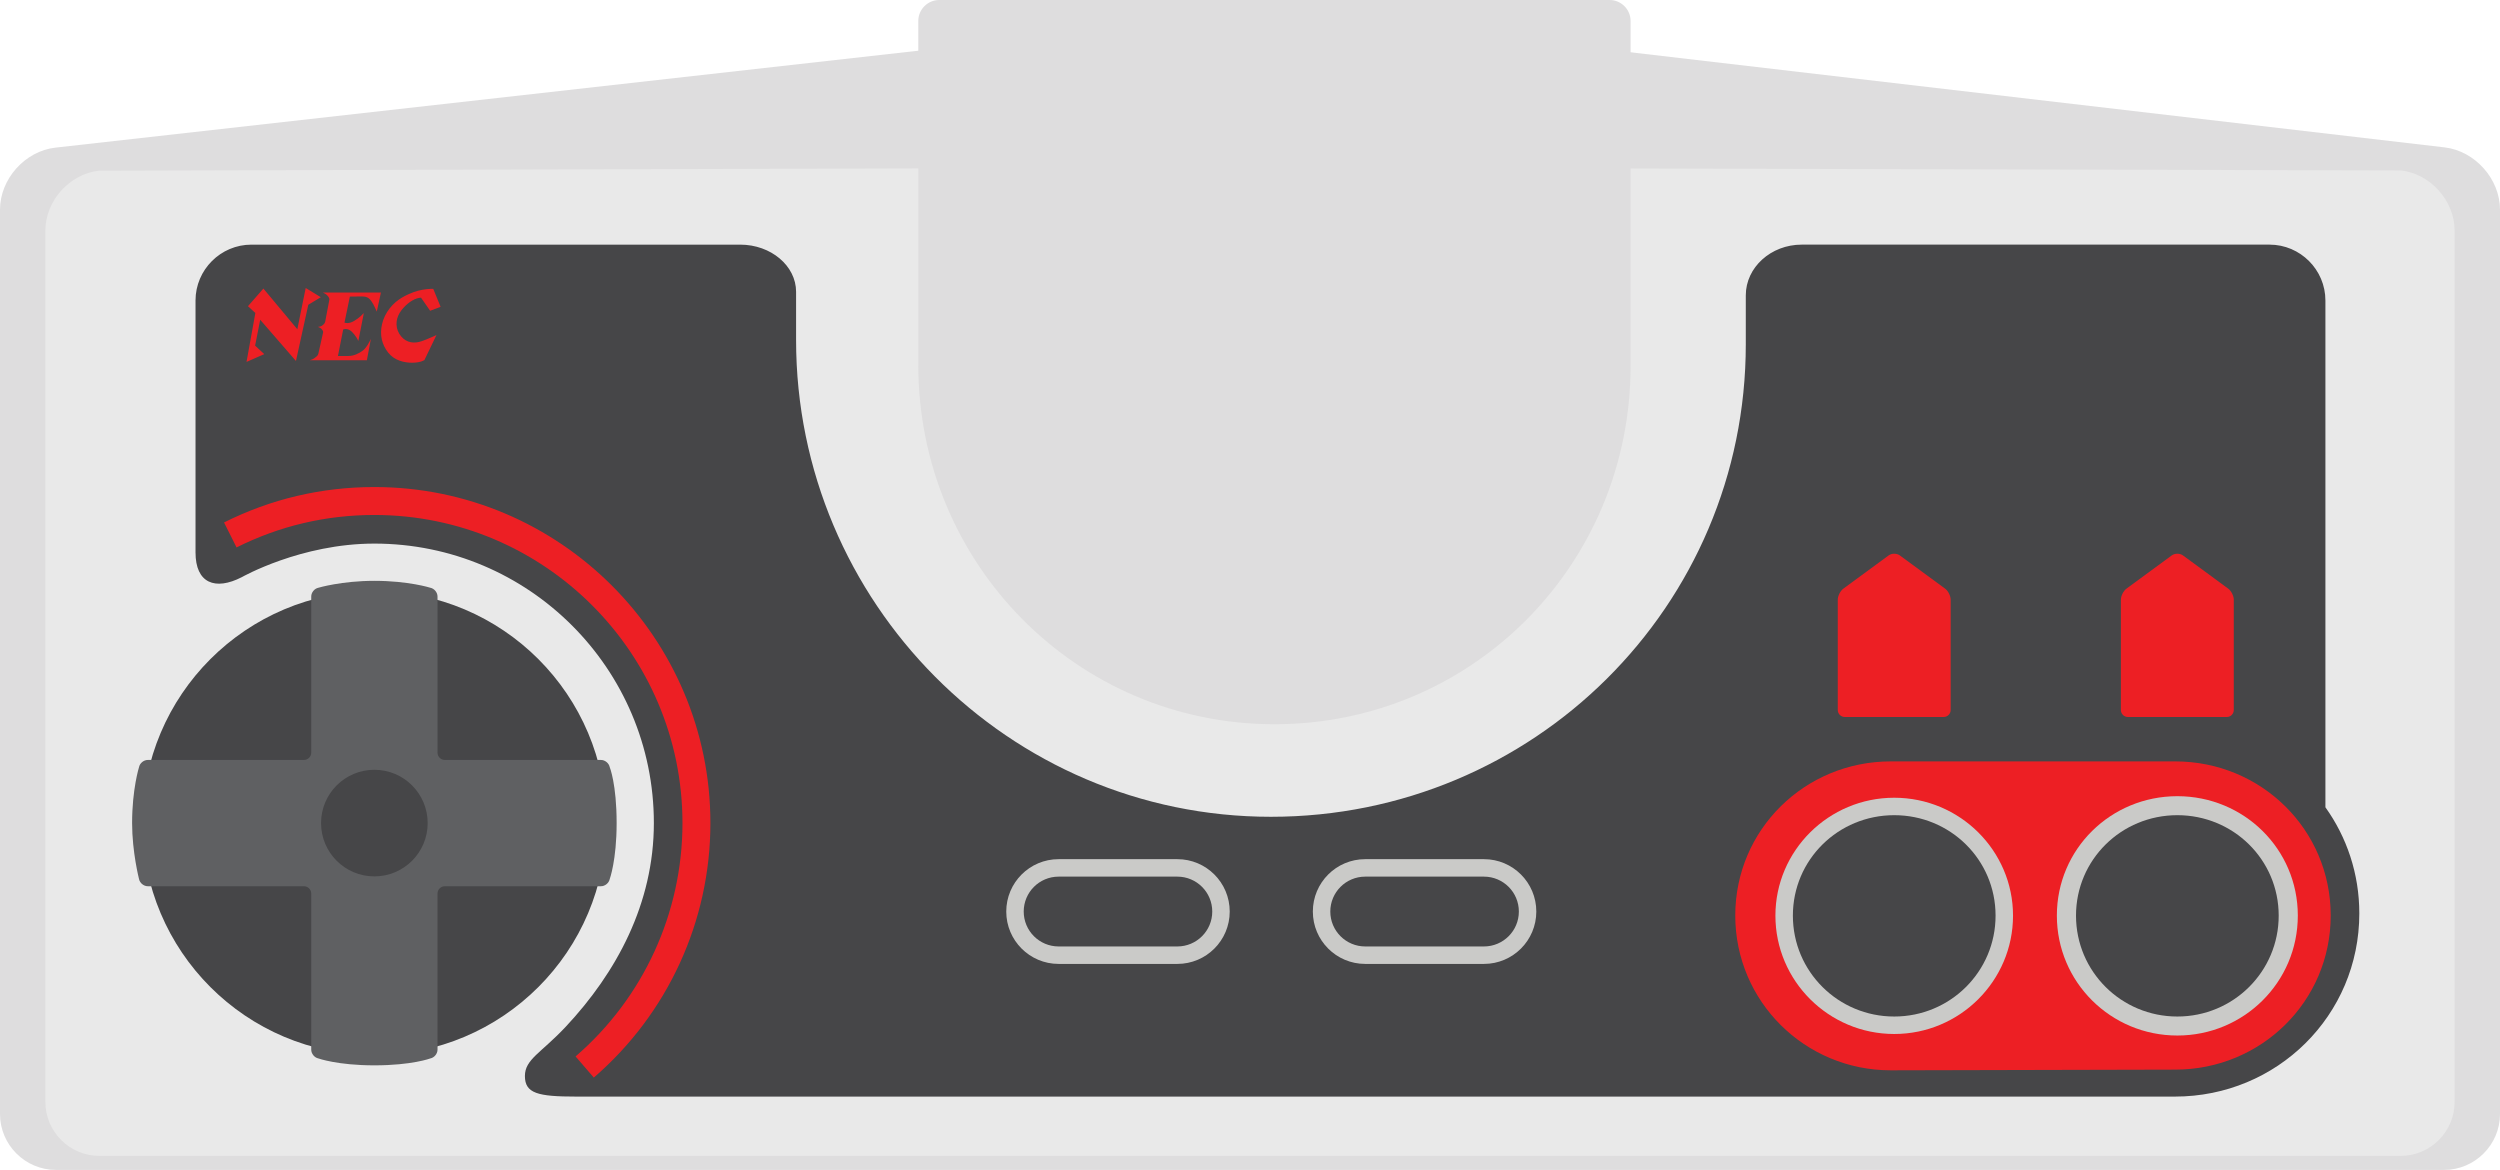 <?xml version="1.0" encoding="UTF-8" standalone="no"?>
<svg
   xmlns:dc="http://purl.org/dc/elements/1.1/"
   xmlns:cc="http://creativecommons.org/ns#"
   xmlns:rdf="http://www.w3.org/1999/02/22-rdf-syntax-ns#"
   xmlns:svg="http://www.w3.org/2000/svg"
   xmlns="http://www.w3.org/2000/svg"
   viewBox="0 0 413.152 193.341"
   height="193.341"
   width="413.152"
   xml:space="preserve"
   version="1.1"
   id="svg2"><defs
     id="defs6"><clipPath
       id="clipPath16"
       clipPathUnits="userSpaceOnUse"><path
         id="path18"
         d="m 0,154.673 330.522,0 L 330.522,0 0,0 0,154.673 Z" /></clipPath></defs><g
     transform="matrix(1.25,0,0,-1.25,0,193.341)"
     id="g10"><g
       id="g12"><g
         clip-path="url(#clipPath16)"
         id="g14"><g
           transform="translate(330.522,7.386)"
           id="g20"><path
             id="path22"
             style="fill:#deddde;fill-opacity:1;fill-rule:nonzero;stroke:none"
             d="m 0,0 c 0,-4.062 -3.323,-7.386 -7.387,-7.386 l -315.749,0 c -4.063,0 -7.386,3.324 -7.386,7.386 l 0,119.56 c 0,4.063 3.303,7.758 7.34,8.211 l 153.812,17.277 c 4.038,0.453 10.642,0.439 14.677,-0.032 L -7.338,127.803 C -3.302,127.333 0,123.623 0,119.56 L 0,0 Z" /></g><g
           transform="translate(324.519,8.976)"
           id="g24"><path
             id="path26"
             style="fill:#e9e9e9;fill-opacity:1;fill-rule:nonzero;stroke:none"
             d="m 0,0 c 0,-3.915 -3.201,-7.118 -7.117,-7.118 l -304.283,0 c -3.915,0 -7.118,3.203 -7.118,7.118 l 0,115.219 c 0,3.915 3.182,7.475 7.073,7.911 l 148.227,0.419 c 3.891,0.436 10.255,0.422 14.144,-0.032 L -7.069,123.162 C -3.181,122.708 0,119.134 0,115.219 L 0,0 Z" /></g><g
           transform="translate(80.155,45.853)"
           id="g28"><path
             id="path30"
             style="fill:#464648;fill-opacity:1;fill-rule:nonzero;stroke:none"
             d="m 0,0 c 0,-16.933 -13.726,-30.659 -30.66,-30.659 -16.933,0 -30.659,13.726 -30.659,30.659 0,16.933 13.726,30.659 30.659,30.659 C -13.726,30.659 0,16.933 0,0" /></g><g
           transform="translate(90.939,9.694)"
           id="g32"><path
             id="path34"
             style="fill:#464648;fill-opacity:1;fill-rule:nonzero;stroke:none"
             d="m 0,0 -14.772,0 c -5.061,0 -6.769,0.422 -6.769,2.721 0,2.218 2.145,3.042 5.386,6.501 6.734,7.185 11.663,16.314 11.663,26.938 0,20.408 -16.545,36.951 -36.953,36.951 -9.715,0 -17.517,-4.432 -17.517,-4.432 -3.533,-1.822 -6.127,-0.802 -6.127,3.261 l 0,33.31 c 0,4.063 3.324,7.386 7.387,7.386 l 64.627,0 c 4.063,0 7.386,-2.804 7.386,-6.232 l 0,-6.386 c 0,-34.672 28.107,-63.026 62.779,-63.026 34.674,0 62.781,27.8 62.781,62.472 l 0,6.478 c 0,3.682 3.324,6.694 7.386,6.694 l 61.859,0 c 4.06,0 7.385,-3.323 7.385,-7.386 l 0,-67.002 c 2.822,-3.946 4.482,-8.78 4.482,-14.034 C 220.983,10.72 210.095,0 196.602,0 L 0,0" /></g><g
           transform="translate(287.861,44.589)"
           id="g36"><path
             id="path38"
             style="fill:#cacac8;fill-opacity:1;fill-rule:nonzero;stroke:none"
             d="m 0,0 c -6.115,0 -11.09,-4.922 -11.09,-10.972 0,-6.082 4.975,-11.03 11.09,-11.03 6.114,0 11.089,4.948 11.089,11.03 C 11.089,-4.922 6.114,0 0,0 m 0,-26.619 c -8.66,0 -15.707,7.019 -15.707,15.647 0,8.596 7.047,15.588 15.707,15.588 8.66,0 15.706,-6.992 15.706,-15.588 C 15.706,-19.6 8.66,-26.619 0,-26.619" /></g><g
           transform="translate(287.861,20.279)"
           id="g40"><path
             id="path42"
             style="fill:#464648;fill-opacity:1;fill-rule:nonzero;stroke:none"
             d="m 0,0 c 7.4,0 13.398,5.939 13.398,13.339 0,7.4 -5.998,13.28 -13.398,13.28 -7.4,0 -13.398,-5.88 -13.398,-13.28 C -13.398,5.939 -7.4,0 0,0" /></g><g
           transform="translate(196.19,27.235)"
           id="g44"><path
             id="path46"
             style="fill:#cacac8;fill-opacity:1;fill-rule:nonzero;stroke:none"
             d="m 0,0 -15.695,0 c -3.825,0 -6.925,3.1 -6.925,6.924 0,3.824 3.1,6.925 6.925,6.925 l 15.695,0 c 3.824,0 6.924,-3.101 6.924,-6.925 C 6.924,3.1 3.824,0 0,0" /></g><g
           transform="translate(196.19,29.543)"
           id="g48"><path
             id="path50"
             style="fill:#464648;fill-opacity:1;fill-rule:nonzero;stroke:none"
             d="m 0,0 -15.695,0 c -2.55,0 -4.617,2.067 -4.617,4.616 0,2.55 2.067,4.616 4.617,4.616 L 0,9.232 C 2.549,9.232 4.616,7.166 4.616,4.616 4.616,2.067 2.549,0 0,0" /></g><g
           transform="translate(155.655,27.235)"
           id="g52"><path
             id="path54"
             style="fill:#cacac8;fill-opacity:1;fill-rule:nonzero;stroke:none"
             d="m 0,0 -15.695,0 c -3.824,0 -6.924,3.1 -6.924,6.924 0,3.824 3.1,6.925 6.924,6.925 l 15.695,0 c 3.824,0 6.924,-3.101 6.924,-6.925 C 6.924,3.1 3.824,0 0,0" /></g><g
           transform="translate(155.655,29.543)"
           id="g56"><path
             id="path58"
             style="fill:#464648;fill-opacity:1;fill-rule:nonzero;stroke:none"
             d="m 0,0 -15.695,0 c -2.549,0 -4.616,2.067 -4.616,4.616 0,2.55 2.067,4.616 4.616,4.616 L 0,9.232 C 2.549,9.232 4.616,7.166 4.616,4.616 4.616,2.067 2.549,0 0,0" /></g><g
           transform="translate(257.895,60.803)"
           id="g60"><path
             id="path62"
             style="fill:#ed1f24;fill-opacity:1;fill-rule:nonzero;stroke:none"
             d="m 0,0 c 0,-0.508 -0.416,-0.923 -0.923,-0.923 l -13.079,0 c -0.508,0 -0.924,0.415 -0.924,0.923 l 0,14.584 c 0,0.507 0.336,1.168 0.746,1.469 l 5.973,4.384 c 0.409,0.3 1.079,0.3 1.489,0 l 5.974,-4.384 C -0.335,15.752 0,15.091 0,14.584 L 0,0 Z" /></g><g
           transform="translate(295.325,60.803)"
           id="g64"><path
             id="path66"
             style="fill:#ed1f24;fill-opacity:1;fill-rule:nonzero;stroke:none"
             d="m 0,0 c 0,-0.508 -0.415,-0.923 -0.923,-0.923 l -13.077,0 c -0.51,0 -0.926,0.415 -0.926,0.923 l 0,14.584 c 0,0.507 0.337,1.168 0.747,1.469 l 5.972,4.384 c 0.41,0.3 1.08,0.3 1.489,0 l 5.975,-4.384 C -0.335,15.752 0,15.091 0,14.584 L 0,0 Z" /></g><g
           transform="translate(52.312,114.736)"
           id="g68"><path
             id="path70"
             style="fill:#ed1f24;fill-opacity:1;fill-rule:evenodd;stroke:none"
             d="m 0,0 c -0.564,-0.482 -1.074,-1.121 -1.413,-1.818 -0.339,-0.698 -0.512,-1.455 -0.52,-2.147 -0.008,-0.695 0.145,-1.326 0.427,-1.904 0.284,-0.58 0.695,-1.107 1.204,-1.461 0.51,-0.357 1.116,-0.544 1.672,-0.629 0.556,-0.085 1.062,-0.071 1.463,-0.014 0.401,0.057 0.695,0.152 0.966,0.302 L 5.392,-4.36 C 4.979,-4.554 4.559,-4.731 4.124,-4.911 3.689,-5.089 3.237,-5.272 2.759,-5.331 c -0.478,-0.055 -0.983,0.01 -1.434,0.278 -0.449,0.265 -0.841,0.732 -1.044,1.257 -0.205,0.521 -0.217,1.1 -0.076,1.624 0.142,0.521 0.443,0.987 0.81,1.396 0.363,0.408 0.793,0.759 1.193,0.989 0.399,0.232 0.767,0.344 1.143,0.372 L 4.555,-1.149 5.94,-0.632 4.969,1.743 C 4.696,1.752 4.421,1.743 4.094,1.707 3.769,1.672 3.394,1.611 3.003,1.511 2.612,1.412 2.208,1.271 1.695,1.038 1.184,0.806 0.564,0.481 0,0 M -9.047,0.884 C -8.906,0.725 -8.73,0.521 -8.77,0.302 l -0.551,-2.905 c -0.044,-0.227 -0.245,-0.392 -0.404,-0.505 -0.158,-0.114 -0.352,-0.144 -0.546,-0.175 0.168,-0.065 0.335,-0.131 0.448,-0.253 0.113,-0.122 0.268,-0.295 0.227,-0.478 l -0.631,-2.83 c -0.06,-0.26 -0.326,-0.425 -0.514,-0.568 -0.19,-0.141 -0.405,-0.213 -0.621,-0.285 l 7.551,0 0.532,2.832 C -3.569,-5.454 -3.86,-6.04 -4.354,-6.418 -4.852,-6.795 -5.529,-7.126 -6.247,-7.126 l -1.385,0 0.691,3.504 c 0.25,0.086 0.535,0.077 0.79,-0.048 0.256,-0.122 0.484,-0.363 0.69,-0.624 0.204,-0.261 0.384,-0.541 0.528,-0.841 l 0.723,3.686 c -0.246,-0.27 -0.522,-0.516 -0.818,-0.737 -0.298,-0.22 -0.614,-0.417 -0.912,-0.515 -0.297,-0.097 -0.574,-0.097 -0.83,-0.021 l 0.715,3.449 1.114,0.012 c 0.504,0.004 1.007,0.065 1.413,-0.269 0.408,-0.333 0.721,-1.031 1.03,-1.731 l 0.55,2.526 -7.675,0 c 0.216,-0.11 0.432,-0.22 0.576,-0.381 m -3.954,-4.475 -4.488,5.377 -2.039,-2.331 0.978,-0.894 -1.169,-6.472 2.346,1.03 -1.21,1.121 0.671,3.423 4.728,-5.45 1.632,7.431 1.654,1 -1.998,1.216 -1.105,-5.451 z" /></g><g
           transform="translate(78.506,12.207)"
           id="g72"><path
             id="path74"
             style="fill:#ed1f24;fill-opacity:1;fill-rule:nonzero;stroke:none"
             d="m 0,0 -2.412,2.796 c 8.982,7.75 14.134,18.996 14.134,30.851 0,22.461 -18.273,40.734 -40.734,40.734 -6.405,0 -12.535,-1.443 -18.22,-4.291 l -1.654,3.302 c 6.203,3.107 12.89,4.682 19.874,4.682 24.497,0 44.428,-19.93 44.428,-44.427 C 15.416,20.717 9.797,8.453 0,0" /></g><g
           transform="translate(287.581,13.259)"
           id="g76"><path
             id="path78"
             style="fill:#ed1f24;fill-opacity:1;fill-rule:nonzero;stroke:none"
             d="M 0,0 C 11.356,0 20.559,9.02 20.559,20.375 20.559,31.73 11.356,40.751 0,40.751 l -37.605,0 c -11.355,0 -20.559,-9.021 -20.559,-20.376 0,-11.355 9.204,-20.466 20.559,-20.466 L 0,0 Z" /></g><g
           transform="translate(250.433,44.589)"
           id="g80"><path
             id="path82"
             style="fill:#cacac8;fill-opacity:1;fill-rule:nonzero;stroke:none"
             d="m 0,0 c -6.116,0 -11.092,-4.922 -11.092,-10.972 0,-6.082 4.976,-11.03 11.092,-11.03 6.114,0 11.089,4.948 11.089,11.03 C 11.089,-4.922 6.114,0 0,0 m 0,-26.619 c -8.661,0 -15.708,7.019 -15.708,15.647 0,8.596 7.047,15.588 15.708,15.588 8.66,0 15.706,-6.992 15.706,-15.588 C 15.706,-19.6 8.66,-26.619 0,-26.619" /></g><g
           transform="translate(250.433,20.279)"
           id="g84"><path
             id="path86"
             style="fill:#464648;fill-opacity:1;fill-rule:nonzero;stroke:none"
             d="m 0,0 c 7.399,0 13.398,5.939 13.398,13.339 0,7.4 -5.999,13.28 -13.398,13.28 -7.399,0 -13.399,-5.88 -13.399,-13.28 C -13.399,5.939 -7.399,0 0,0" /></g><g
           transform="translate(287.865,17.767)"
           id="g88"><path
             id="path90"
             style="fill:#cacac8;fill-opacity:1;fill-rule:nonzero;stroke:none"
             d="m 0,0 c 8.796,0 15.926,7.06 15.926,15.857 0,8.796 -7.13,15.786 -15.926,15.786 -8.798,0 -15.93,-6.99 -15.93,-15.786 C -15.93,7.06 -8.798,0 0,0" /></g><g
           transform="translate(287.865,20.279)"
           id="g92"><path
             id="path94"
             style="fill:#464648;fill-opacity:1;fill-rule:nonzero;stroke:none"
             d="m 0,0 c 7.398,0 13.398,5.939 13.398,13.339 0,7.4 -6,13.28 -13.398,13.28 -7.4,0 -13.399,-5.88 -13.399,-13.28 C -13.399,5.939 -7.4,0 0,0" /></g><g
           transform="translate(124.176,154.673)"
           id="g96"><path
             id="path98"
             style="fill:#deddde;fill-opacity:1;fill-rule:nonzero;stroke:none"
             d="m 0,0 c -1.524,0 -2.77,-1.247 -2.77,-2.77 l 0,-45.479 c 0,-26.195 20.89,-47.5 47.085,-47.5 26.197,0 47.086,21.166 47.086,47.361 l 0,45.618 c 0,1.523 -1.246,2.77 -2.77,2.77 L 0,0 Z" /></g><g
           transform="translate(57.844,75.811)"
           id="g100"><path
             id="path102"
             style="fill:#5f6062;fill-opacity:1;fill-rule:nonzero;stroke:none"
             d="m 0,0 c 0,0.531 -0.426,1.052 -0.945,1.156 0,0 -2.868,0.915 -7.404,0.915 -4.34,0 -7.402,-0.914 -7.402,-0.914 C -16.271,1.052 -16.696,0.531 -16.696,0 l 0,-20.645 c 0,-0.531 -0.434,-0.965 -0.965,-0.965 l -20.646,0 c -0.531,0 -1.051,-0.425 -1.155,-0.945 0,0 -0.916,-2.9 -0.916,-7.403 0,-3.838 0.916,-7.403 0.916,-7.403 0.104,-0.519 0.624,-0.944 1.155,-0.944 l 20.646,0 c 0.531,0 0.965,-0.435 0.965,-0.966 l 0,-20.644 c 0,-0.531 0.425,-1.052 0.945,-1.157 0,0 2.526,-0.914 7.402,-0.914 4.964,0 7.404,0.916 7.404,0.916 0.519,0.103 0.945,0.624 0.945,1.155 l 0,20.644 c 0,0.531 0.434,0.966 0.964,0.966 l 20.646,0 c 0.531,0 1.051,0.425 1.155,0.944 0,0 0.915,2.495 0.915,7.403 0,5.166 -0.915,7.403 -0.915,7.403 -0.104,0.52 -0.624,0.945 -1.155,0.945 l -20.646,0 C 0.434,-21.61 0,-21.176 0,-20.645 L 0,0 Z" /></g><g
           transform="translate(56.542,45.853)"
           id="g104"><path
             id="path106"
             style="fill:#464648;fill-opacity:1;fill-rule:nonzero;stroke:none"
             d="m 0,0 c 0,-3.893 -3.155,-7.047 -7.048,-7.047 -3.892,0 -7.048,3.154 -7.048,7.047 0,3.894 3.156,7.048 7.048,7.048 C -3.155,7.048 0,3.894 0,0" /></g></g></g></g></svg>